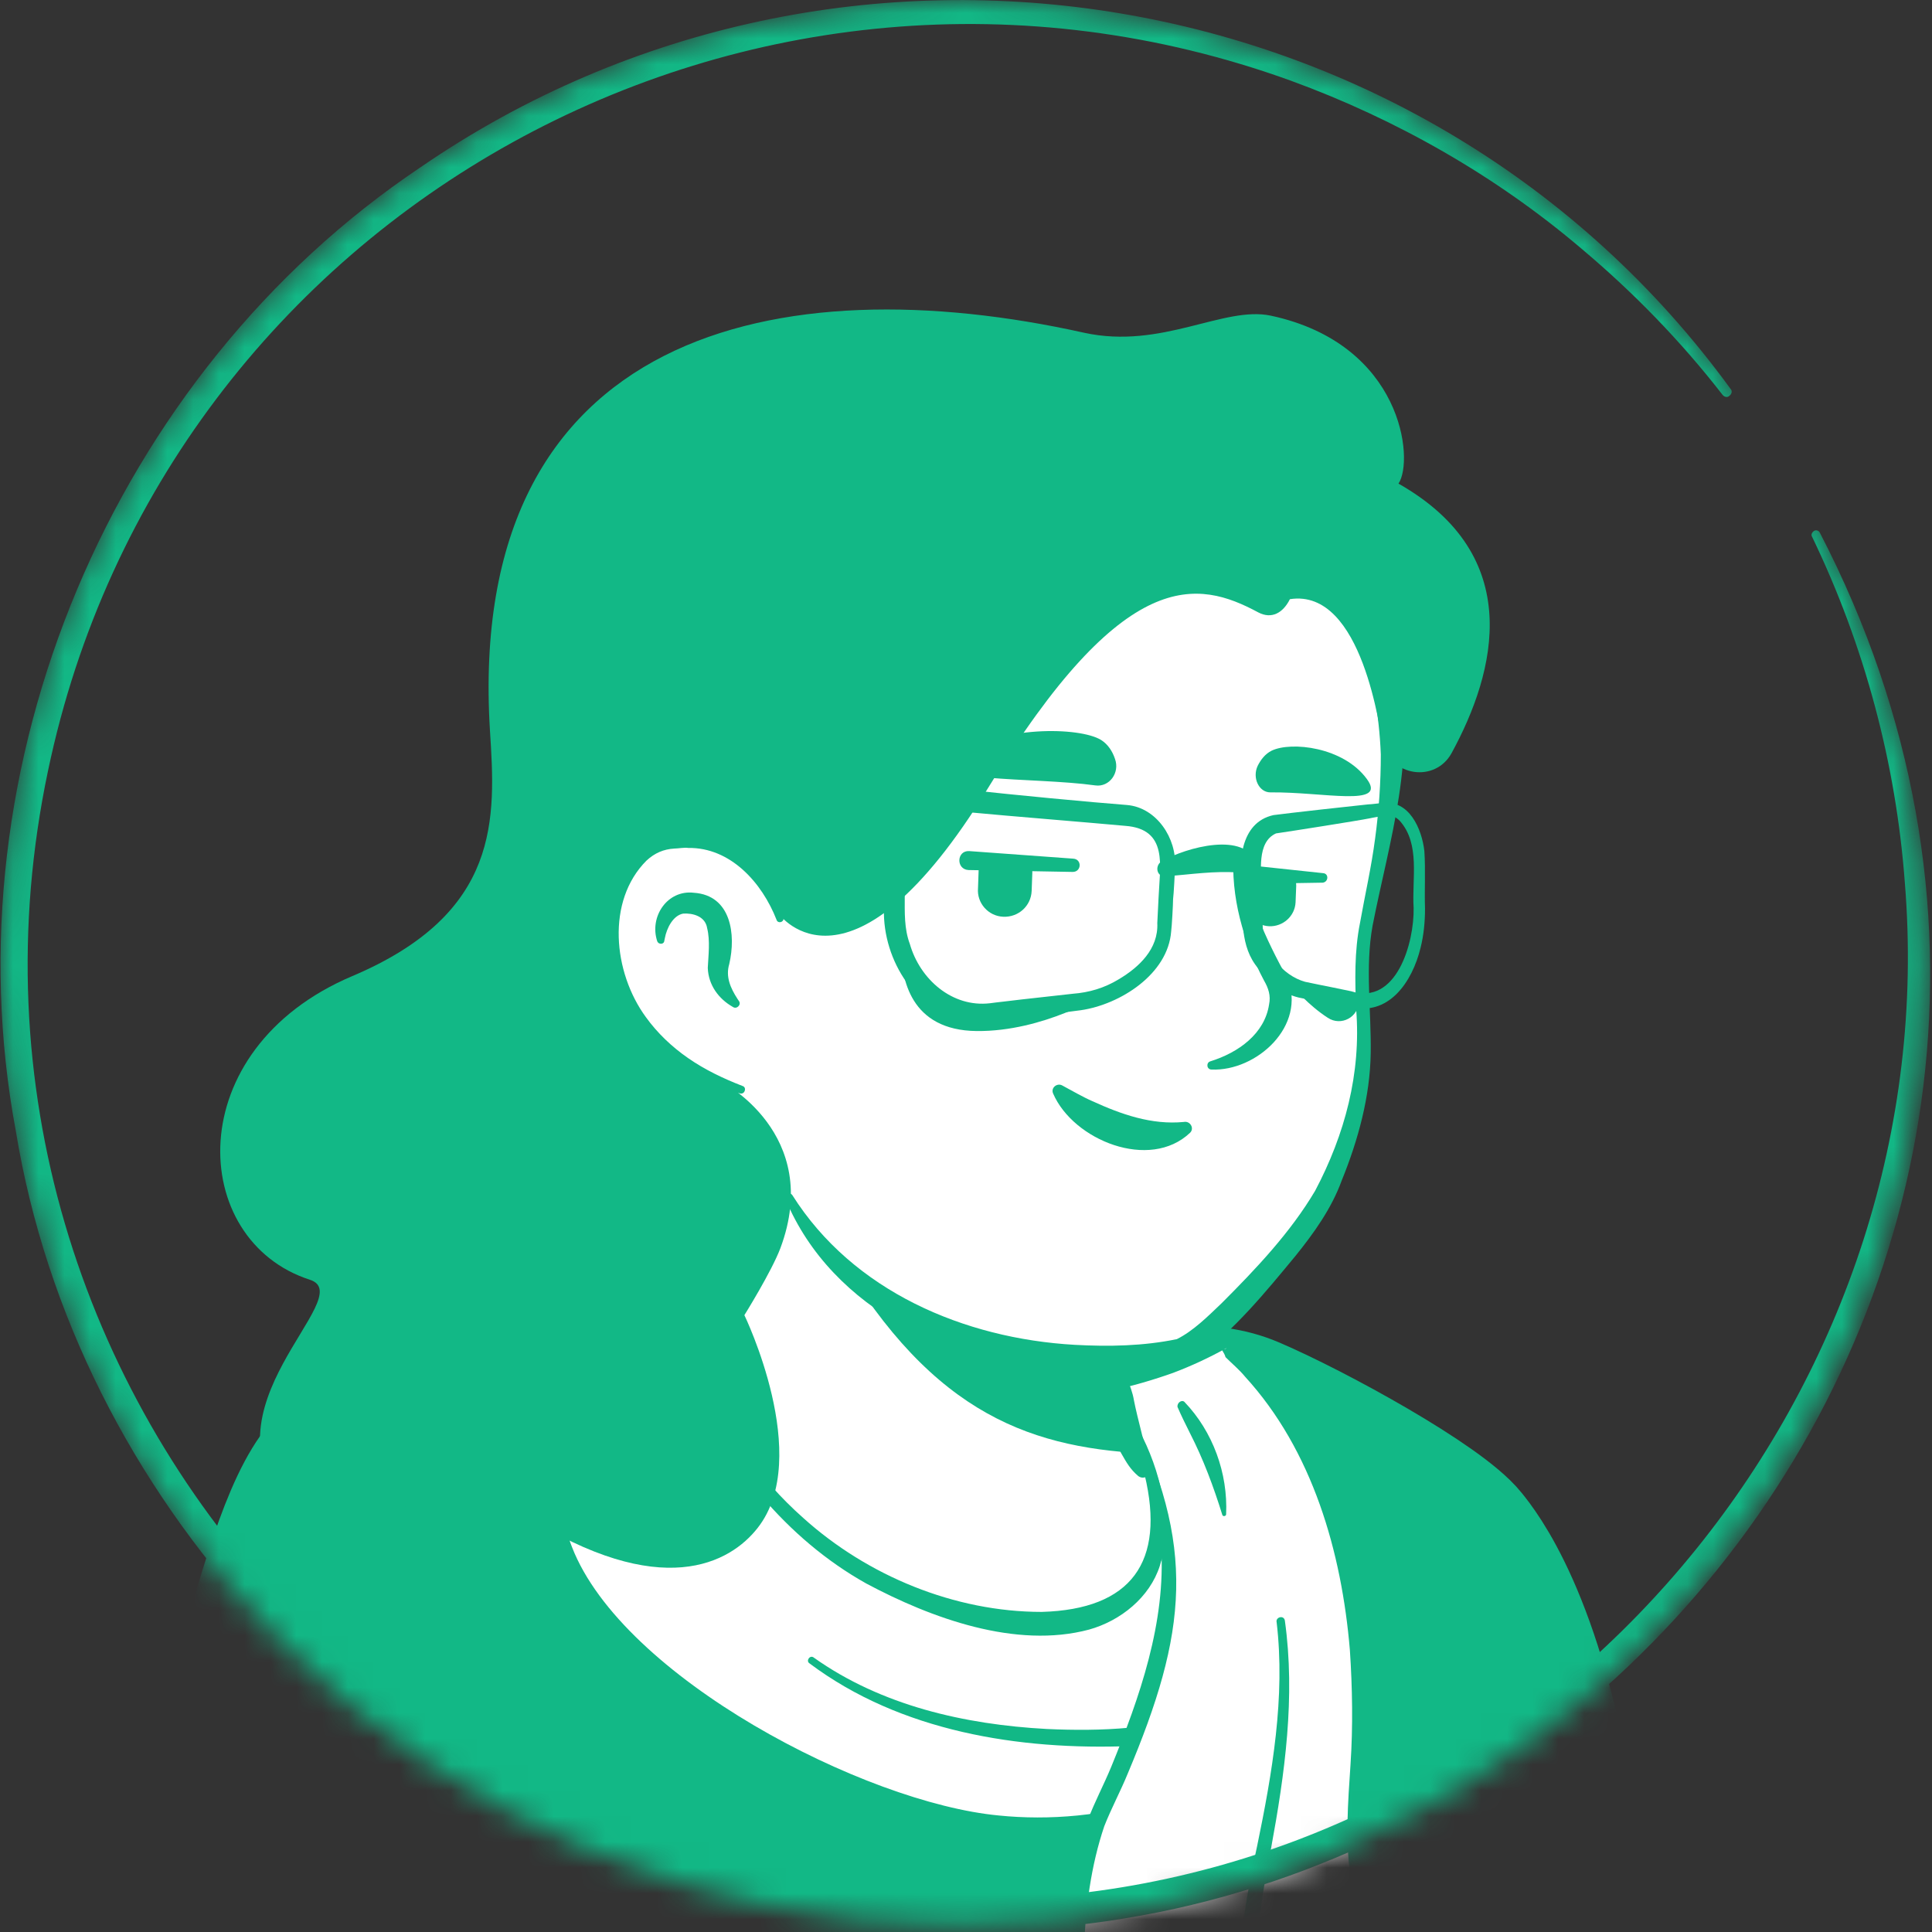 <svg width="75" height="75" viewBox="0 0 75 75" fill="none" xmlns="http://www.w3.org/2000/svg">
<rect x="0" y="0" width="75" height="75" fill="#333333" stroke="none"/>
<mask id="mask0_22_1241" style="mask-type:alpha" maskUnits="userSpaceOnUse" x="0" y="0" width="75" height="75">
<circle cx="37.377" cy="37.377" r="37.377" fill="#D9D9D9"/>
</mask>
<g mask="url(#mask0_22_1241)">
<path d="M57.868 68.235C57.696 68.358 57.5 68.48 57.328 68.603C57.132 68.725 56.961 68.848 56.765 68.946C56.593 69.044 56.446 69.142 56.275 69.24C56.25 69.265 56.226 69.265 56.201 69.289C55.637 69.632 55.049 69.951 54.461 70.245C54.289 70.343 54.093 70.441 53.922 70.515C53.922 70.515 53.897 70.539 53.873 70.539C53.676 70.637 53.48 70.735 53.284 70.833C52.892 71.029 52.476 71.201 52.083 71.373C51.887 71.471 51.667 71.544 51.471 71.618C51.275 71.691 51.054 71.789 50.858 71.863C50.662 71.936 50.441 72.034 50.245 72.108C50.245 72.108 50.245 72.108 50.221 72.108C50.025 72.181 49.804 72.255 49.608 72.328C49.167 72.475 48.701 72.623 48.26 72.77C48.113 72.819 47.941 72.868 47.794 72.917C47.328 73.064 46.863 73.186 46.397 73.284C46.226 73.333 46.054 73.358 45.858 73.407C45.417 73.505 44.951 73.603 44.51 73.701C44.412 73.725 44.338 73.725 44.24 73.75C44.093 73.775 43.922 73.799 43.775 73.823C43.554 73.848 43.358 73.897 43.137 73.922C43.039 73.946 42.941 73.946 42.843 73.971C42.721 73.995 42.574 74.02 42.426 74.02C42.034 74.069 41.618 74.118 41.226 74.167C41.103 74.191 40.956 74.191 40.833 74.216H40.809C40.637 74.24 40.466 74.24 40.294 74.265C40.123 74.289 39.951 74.289 39.779 74.289C39.681 74.289 39.559 74.314 39.461 74.314C39.265 74.314 39.093 74.338 38.922 74.338C38.676 74.338 38.456 74.363 38.211 74.363C37.966 74.363 37.745 74.363 37.5 74.363C37.328 74.363 37.157 74.363 36.985 74.363C26.642 74.216 17.353 69.828 10.711 62.868C10.711 62.868 10.711 62.843 10.686 62.843C9.951 62.181 10.588 58.652 13.554 56.422C17.279 53.603 26.201 51.838 26.201 51.838C26.201 51.838 29.657 51.275 42.476 53.946C49.976 55.515 55.686 57.794 58.873 63.971C59.534 65.245 60.196 67.206 57.868 68.235Z" fill="#12B886"/>
<path d="M42.549 53.676C47.255 54.632 52.279 55.662 56.152 58.775C57.451 59.828 58.309 61.373 59.02 62.868C59.363 63.603 59.706 64.363 59.976 65.172C60.123 65.711 60.343 66.323 60.221 66.961C60.196 67.132 60.049 67.353 59.927 67.475C59.363 68.039 58.75 68.382 58.137 68.823C54.534 71.323 50.392 73.088 46.103 74.02C36.544 76.103 26.201 74.485 17.794 69.461C15 67.77 12.427 65.711 10.221 63.284C9.976 62.99 9.976 62.5 9.976 62.181C10 61.446 10.196 60.735 10.441 60.074C11.03 58.554 11.789 57.034 13.088 55.98C14.02 55.343 15.025 54.804 16.054 54.363C19.289 52.99 22.696 52.034 26.201 51.642C26.495 51.618 26.544 52.034 26.25 52.083C22.892 52.77 19.559 53.799 16.446 55.196C15.319 55.76 14.118 56.25 13.211 57.132C12.353 58.064 11.74 59.216 11.25 60.392C10.931 61.103 10.711 62.23 10.809 62.794C12.353 64.632 14.167 66.25 16.128 67.647C26.863 75.147 43.162 75.637 54.583 69.387C55.613 68.823 56.618 68.186 57.574 67.525C58.039 67.206 58.529 66.936 58.897 66.569C58.922 66.544 58.897 66.569 58.897 66.593C58.897 66.618 58.873 66.642 58.873 66.642C58.897 66.348 58.799 65.956 58.677 65.564C58.235 64.142 57.525 62.647 56.765 61.348C55.564 59.412 53.529 58.186 51.471 57.206C50.049 56.544 48.554 56.029 47.034 55.539C45.515 55.049 43.971 54.632 42.427 54.265C42.034 54.167 42.157 53.603 42.549 53.676Z" fill="#12B886"/>
<path d="M28.554 54.055C28.554 54.055 28.064 51.016 27.23 51.188C25.245 51.653 18.824 53.001 14.902 55.109C14.044 55.575 13.431 55.942 12.696 56.629C11.348 57.903 10.417 61.212 9.289 65.232C6.887 73.835 4.02 83.344 4.02 83.344H66.005C66.005 83.344 62.132 78.712 60.907 70.526C59.755 62.83 57.475 60.06 57.083 59.57C56.005 58.222 51.054 55.501 48.652 54.472C44.975 52.903 41.275 56.188 40.221 56.114C38.358 56.065 28.554 54.055 28.554 54.055Z" fill="#12B886" stroke="#12B886" stroke-width="5.126" stroke-miterlimit="10" stroke-linecap="round" stroke-linejoin="round"/>
<path d="M16.152 83.369L15.049 74.276" stroke="white" stroke-width="3" stroke-miterlimit="10" stroke-linecap="round" stroke-linejoin="round"/>
<path d="M58.971 71.188C58.971 71.188 58.235 72.977 58.456 74.766C58.677 76.555 59.314 79.178 58.407 83.369" stroke="white" stroke-width="3" stroke-miterlimit="10" stroke-linecap="round" stroke-linejoin="round"/>
<path d="M25.711 48.712C25.711 48.712 23.946 49.349 23.627 49.692C23.309 50.036 23.162 50.256 23.162 50.256C23.162 50.256 22.279 51.236 21.789 53.614C21.569 54.619 22.083 56.261 21.691 57.56C20.564 61.163 25.907 66.702 34.73 69.962C41.422 72.438 48.799 70.183 49.828 65.526C50.809 61.041 50.221 59.006 49.755 57.56C48.824 54.766 48.529 53.982 47.279 52.903C46.495 52.217 45.956 53.639 43.015 54.447C42.108 54.692 41.005 54.889 39.583 54.938C31.127 55.256 30.931 50.134 29.657 48.786C29.363 48.491 27.696 48.001 25.711 48.712Z" fill="white"/>
<path d="M25.858 49.055C25.221 49.3 24.485 49.545 23.922 49.938C23.774 50.085 23.603 50.305 23.456 50.477C22.966 51.114 22.647 51.923 22.402 52.683C22.132 53.491 22.034 54.227 22.132 55.085C22.181 55.844 22.255 56.678 22.083 57.438C21.789 58.295 21.863 59.202 22.206 60.06C24.167 65.109 33.554 69.987 38.775 70.477C42.598 70.869 47.917 69.815 49.363 65.82C50.098 62.977 50.392 59.889 49.314 57.119C48.897 55.942 48.554 54.643 47.77 53.688C47.647 53.54 47.5 53.393 47.353 53.246L47.132 53.05C47.059 53.001 47.01 52.952 46.936 52.952C46.618 52.903 46.225 53.222 45.931 53.393C43.725 54.84 40.98 55.207 38.382 55.109C35.784 55.06 32.99 54.276 31.372 52.119C30.564 51.163 30.196 49.938 29.461 48.982L29.436 48.957L29.387 48.933C28.26 48.467 26.936 48.639 25.858 49.055ZM25.662 48.516C26.936 48.05 28.529 47.805 29.755 48.491C30.073 48.785 30.27 49.227 30.466 49.619C30.833 50.403 31.177 51.163 31.667 51.849C33.113 54.031 35.858 54.741 38.358 54.741C40.049 54.766 41.789 54.619 43.382 54.08C44.191 53.81 44.951 53.442 45.662 52.977C46.152 52.658 46.838 52.168 47.377 52.683C47.99 53.173 48.505 53.81 48.848 54.496C49.412 55.697 49.804 56.923 50.221 58.173C50.956 60.746 50.613 63.442 50.025 65.991C48.505 70.452 42.892 71.604 38.725 71.163C33.627 70.624 26.103 66.629 22.966 62.56C21.912 61.163 20.956 59.398 21.422 57.585C21.691 56.8 21.618 55.967 21.544 55.109C21.422 54.251 21.544 53.32 21.838 52.486C22.083 51.653 22.5 50.722 22.99 50.109C23.235 49.79 23.529 49.423 23.872 49.251C24.436 48.957 25.024 48.688 25.662 48.516Z" fill="#12B886"/>
<path d="M43.064 54.791C40.956 55.256 38.799 55.256 36.667 55.085C33.824 54.84 30.931 53.908 28.897 51.825C28.383 51.335 27.917 50.746 27.451 50.281C27.304 50.134 27.304 49.889 27.451 49.741C27.598 49.594 27.868 49.594 27.99 49.766C28.456 50.354 28.848 50.893 29.314 51.408C31.667 54.055 35.368 54.815 38.775 54.717C40.147 54.668 41.544 54.545 42.868 54.104C43.358 53.933 43.579 54.668 43.064 54.791Z" fill="#12B886"/>
<path d="M47.451 52.021C49.682 53.884 53.554 58.761 52.623 69.668C52.157 75.06 54.78 77.29 54.191 78.148C54.093 78.295 53.971 78.369 53.873 78.393C53.456 78.492 53.064 78.688 52.868 79.08C52.794 79.251 52.672 79.374 52.5 79.472C52.353 79.57 52.182 79.57 52.035 79.545C51.52 79.423 50.956 79.717 50.637 80.158C50.515 80.33 50.368 80.452 50.147 80.501C50 80.55 49.853 80.526 49.755 80.501C49.338 80.379 48.873 80.501 48.505 80.795C48.407 80.869 48.309 80.918 48.187 80.918C47.966 80.918 47.794 80.82 47.647 80.673C47.304 80.354 46.814 80.232 46.324 80.403C46.275 80.428 46.25 80.428 46.201 80.428C45.858 80.477 45.588 80.207 45.392 79.742C45.196 79.3 44.731 79.104 44.24 79.153C44.142 79.153 44.044 79.153 43.922 79.129C42.966 78.908 41.74 77.585 41.716 75.967C41.691 74.374 42.059 71.604 42.672 70.305C44.559 66.31 45.245 63.442 45.343 61.286C45.539 57.34 43.039 53.81 43.285 53.737C45.785 53.222 47.451 52.021 47.451 52.021Z" fill="white"/>
<path d="M47.451 51.653C48.088 51.996 48.603 52.634 49.093 53.173C51.618 56.188 52.672 60.134 52.966 64.006C53.064 65.501 53.088 67.021 52.966 68.516L52.892 69.643C52.721 71.457 52.892 73.32 53.505 75.035C53.75 75.722 54.044 76.384 54.338 77.094C54.51 77.487 54.632 78.075 54.265 78.418C54.142 78.59 53.873 78.638 53.652 78.712C53.431 78.785 53.235 78.908 53.113 79.104C52.917 79.521 52.476 79.888 51.985 79.79C51.618 79.692 51.226 79.864 50.956 80.134C50.686 80.501 50.319 80.82 49.828 80.746C49.51 80.673 49.191 80.624 48.873 80.795C48.75 80.844 48.652 80.942 48.554 81.016C48.26 81.188 47.892 81.138 47.623 80.967C47.427 80.844 47.377 80.722 47.206 80.648C46.961 80.526 46.642 80.501 46.373 80.599C45.76 80.795 45.319 80.256 45.123 79.766C44.951 79.398 44.485 79.325 44.118 79.374C43.848 79.374 43.578 79.276 43.333 79.153C42.279 78.565 41.593 77.462 41.446 76.261C41.373 75.109 41.52 73.982 41.691 72.854C41.814 72.119 41.985 71.359 42.23 70.648C42.5 69.938 42.843 69.3 43.137 68.59C44.24 65.893 45.27 62.977 45.074 60.011C44.877 57.977 44.118 56.065 43.162 54.276C43.064 54.055 42.819 53.663 43.162 53.541C44.51 53.222 45.809 52.658 46.961 51.874C47.157 51.8 47.279 51.653 47.451 51.653ZM47.427 52.389C47.476 52.389 47.525 52.389 47.574 52.364C47.647 52.315 47.598 52.34 47.598 52.34C46.936 52.707 46.25 53.026 45.539 53.295C44.853 53.541 43.873 53.835 43.309 53.933C43.358 53.908 43.407 53.859 43.407 53.786C43.456 53.982 43.701 54.423 43.775 54.619C46.495 60.036 46.078 63.393 43.775 68.859C43.505 69.521 43.137 70.207 42.868 70.893C42.353 72.413 42.132 74.08 42.083 75.697C42.01 76.947 42.794 78.418 44.02 78.761C44.069 78.761 44.093 78.761 44.142 78.761C44.534 78.737 44.927 78.81 45.245 79.055C45.417 79.178 45.564 79.374 45.662 79.594C45.76 79.815 45.882 80.109 46.127 80.06C46.667 79.888 47.279 79.962 47.721 80.354C47.892 80.526 48.015 80.624 48.235 80.55C48.529 80.33 48.873 80.158 49.265 80.134C49.583 80.085 49.902 80.33 50.196 80.134C50.343 80.036 50.417 79.888 50.539 79.766C50.907 79.398 51.446 79.153 51.985 79.276C52.328 79.374 52.525 79.104 52.647 78.835C52.892 78.467 53.309 78.271 53.726 78.173C54.093 78.026 53.922 77.609 53.824 77.29C53.554 76.629 53.235 75.918 52.99 75.207C52.745 74.496 52.549 73.761 52.451 73.001C52.206 71.531 52.328 69.987 52.427 68.491C52.525 67.021 52.5 65.526 52.402 64.055C52.083 60.256 50.956 56.31 48.333 53.442C48.113 53.173 47.819 52.928 47.574 52.683C47.549 52.585 47.5 52.511 47.427 52.389Z" fill="#12B886"/>
<path d="M43.897 67.781C39.559 67.952 34.951 67.217 31.422 64.57C31.274 64.472 31.446 64.227 31.593 64.349C34.216 66.212 37.451 66.947 40.637 67.119C41.691 67.168 42.794 67.168 43.824 67.07C44.338 67.021 44.412 67.732 43.897 67.781Z" fill="#12B886"/>
<path d="M45.981 54.423C47.084 55.575 47.672 57.192 47.598 58.785C47.598 58.859 47.476 58.884 47.451 58.81C47.108 57.707 46.716 56.653 46.201 55.648C46.03 55.305 45.858 54.962 45.711 54.619C45.687 54.447 45.883 54.325 45.981 54.423Z" fill="#12B886"/>
<path d="M48.652 80.648C47.672 77.756 48.162 74.594 48.799 71.678C49.387 68.835 49.902 65.869 49.559 62.977C49.51 62.781 49.828 62.683 49.877 62.903C50.294 65.869 49.877 68.859 49.338 71.776C49.044 73.222 48.824 74.668 48.799 76.114C48.775 77.511 48.848 78.982 49.363 80.305C49.534 80.795 48.873 81.114 48.652 80.648Z" fill="#12B886"/>
<path d="M22.083 54.692C22.941 56.506 23.971 58.344 25.441 59.717C25.564 59.815 25.417 60.036 25.27 59.913C23.603 58.614 22.427 56.825 21.397 55.011C21.201 54.57 21.887 54.227 22.083 54.692Z" fill="#12B886"/>
<path d="M45.221 60.232C43.873 63.81 40.049 63.59 37.108 62.192C37.01 62.143 36.961 62.045 37.01 61.947C37.059 61.849 37.157 61.8 37.255 61.849C37.941 62.119 38.652 62.364 39.363 62.486C41.495 62.952 43.799 62.266 44.51 60.036C44.632 59.545 45.343 59.766 45.221 60.232Z" fill="#12B886"/>
<path d="M44.853 60.196C44.338 62.721 41.005 64.24 35.392 61.961C29.559 59.608 27.034 53.995 26.397 52.328C29.853 45.858 27.451 41.373 27.451 41.373C35.416 40.686 42.377 50 42.377 50L43.456 54.608C43.554 55 43.75 55.343 44.044 55.588C44.559 56.495 45.171 58.578 44.853 60.196Z" fill="white"/>
<path d="M26.274 52.402C26.74 51.691 27.034 50.858 27.23 50.049C27.598 48.358 27.721 46.642 27.745 44.926V44.289C27.672 43.652 27.451 42.99 27.206 42.402C26.887 41.618 28.039 41.127 28.407 41.912C28.456 42.01 28.456 42.181 28.456 42.279C28.529 45.613 28.676 49.902 26.569 52.672C26.422 52.819 26.127 52.598 26.274 52.402Z" fill="#12B886"/>
<path d="M42.647 49.951C43.015 50.172 43.137 50.466 43.186 50.76C43.333 51.348 43.284 51.985 43.431 52.598C43.554 53.186 43.921 53.75 44.02 54.363C44.142 55 44.51 56.348 44.657 57.01C44.706 57.157 44.608 57.328 44.436 57.353C44.338 57.377 44.265 57.353 44.191 57.304C43.872 57.034 43.725 56.765 43.529 56.422C43.211 55.833 42.99 55.294 42.794 54.632C42.622 54.044 42.696 53.407 42.549 52.794C42.426 52.206 42.083 51.642 41.961 51.029C41.887 50.735 41.863 50.417 42.083 50.049C42.23 49.902 42.475 49.853 42.647 49.951Z" fill="#12B886"/>
<path d="M44.412 56.422C39.73 56.176 35.907 54.706 32.181 48.064C35.319 50.833 39.02 51.887 42.917 52.377L43.431 54.632C43.529 55.025 44.117 56.176 44.412 56.422Z" fill="#12B886"/>
<path d="M44.216 55.515C45.049 57.083 45.539 59.044 45.025 60.784C44.632 62.01 43.505 62.917 42.279 63.26C39.436 64.02 36.152 62.819 33.627 61.471C30.515 59.73 28.211 56.814 26.74 53.627C26.642 53.382 26.985 53.186 27.132 53.431C27.647 54.461 28.235 55.466 28.897 56.373C29.559 57.304 30.319 58.162 31.177 58.922C33.676 61.176 37.059 62.574 40.441 62.574C43.922 62.475 45.245 60.637 44.436 57.255C44.314 56.716 44.118 56.152 43.848 55.686C43.701 55.49 44.069 55.27 44.216 55.515Z" fill="#12B886"/>
<path d="M53.701 26.078C54.142 28.137 54.363 29.804 53.162 35.294C51.985 40.76 54.853 41.887 48.064 50.637C45.294 54.216 38.578 53.211 33.137 49.51C31.299 48.26 30.515 45.049 29.142 42.77C28.064 40.98 27.573 42.843 26.152 41.299C24.216 39.191 21.887 34.951 23.039 27.451C24.902 15.294 34.534 13.873 41.667 15.221C48.848 16.593 52.525 20.662 53.701 26.078Z" fill="white"/>
<path d="M27.377 43.48C26.814 42.525 26.078 41.691 25.392 40.809C24.73 39.902 24.191 38.897 23.75 37.868C20.833 30.711 21.961 20.637 29.118 16.422C32.083 14.706 35.662 14.289 38.995 14.559C46.127 15.073 52.672 18.358 54.216 25.907C55.049 29.24 53.922 32.672 53.284 35.931C52.99 37.549 53.235 39.216 53.211 40.882C53.186 42.574 52.721 44.265 52.083 45.833C51.691 46.912 51.005 47.868 50.294 48.75C49.118 50.172 47.941 51.618 46.446 52.721C46.103 52.966 45.49 53.088 45.074 53.137C43.922 53.309 42.794 53.358 41.642 53.284C37.132 53.088 32.304 50.907 30.49 46.544C30.417 46.373 30.662 46.25 30.76 46.397C33.113 50.123 37.426 51.961 41.716 52.206C43.039 52.279 44.387 52.255 45.686 51.985C46.324 51.667 46.887 51.103 47.426 50.588C48.75 49.265 50.098 47.843 51.054 46.225C52.206 44.044 52.843 41.667 52.647 39.191C52.598 38.088 52.574 36.936 52.794 35.833C52.99 34.73 53.235 33.676 53.382 32.549C53.529 31.471 53.603 30.368 53.603 29.289C53.48 26.128 52.451 22.868 50.441 20.417C46.005 14.902 35.515 13.456 29.608 17.23C25.882 19.534 24.142 23.848 23.578 28.039C22.721 33.064 22.966 38.015 26.961 41.667L28.137 42.892C28.603 43.431 27.77 44.069 27.377 43.48Z" fill="#12B886"/>
<path d="M30.27 35.686C30.27 35.686 29.51 32.01 25.931 32.451C22.843 32.843 21.765 40.245 28.774 42.304" fill="white"/>
<path d="M28.456 39.093C27.892 38.775 27.5 38.235 27.476 37.574C27.5 37.083 27.573 36.52 27.451 36.029C27.378 35.564 26.887 35.441 26.52 35.466C26.127 35.539 25.882 36.029 25.809 36.422C25.809 36.446 25.784 36.52 25.784 36.544C25.76 36.667 25.564 36.667 25.515 36.544C25.196 35.588 25.907 34.534 26.936 34.657C28.382 34.755 28.578 36.275 28.309 37.426C28.162 37.917 28.358 38.358 28.628 38.775L28.677 38.848C28.799 38.995 28.603 39.191 28.456 39.093Z" fill="#12B886"/>
<path d="M48.064 33.088C48.431 34.828 49.118 36.446 49.975 37.966C50.735 39.828 48.774 41.593 47.034 41.52C46.838 41.52 46.814 41.25 46.985 41.201C48.088 40.858 49.093 40.123 49.265 38.995C49.338 38.652 49.24 38.358 49.069 38.064C48.26 36.544 47.77 34.804 47.892 33.088C47.892 32.966 48.064 32.966 48.064 33.088Z" fill="#12B886"/>
<path d="M30.147 35.711C29.583 34.265 28.358 32.892 26.716 32.917C26.569 32.892 26.323 32.941 26.176 32.941C25.76 32.966 25.417 33.113 25.098 33.407C23.529 34.975 23.799 37.745 25.073 39.485C25.515 40.098 26.078 40.637 26.716 41.078C27.353 41.52 28.064 41.863 28.823 42.157C28.995 42.206 28.922 42.475 28.75 42.451C27.108 42.108 25.539 41.299 24.461 39.951C22.794 37.941 22.451 34.583 24.436 32.623C24.877 32.23 25.49 31.936 26.103 31.936C26.299 31.936 26.593 31.887 26.789 31.936C27.819 31.985 28.799 32.5 29.436 33.309C30 33.995 30.319 34.828 30.417 35.662C30.417 35.809 30.196 35.858 30.147 35.711Z" fill="#12B886"/>
<path d="M46.201 43.971C44.632 45.466 41.667 44.265 40.882 42.451C40.784 42.23 41.029 42.034 41.226 42.132C41.642 42.353 42.01 42.574 42.402 42.745C43.529 43.26 44.706 43.676 45.956 43.554C46.201 43.505 46.373 43.799 46.201 43.971Z" fill="#12B886"/>
<path d="M40.074 33.848C40.074 33.873 40.074 33.897 40.074 33.897L40.049 34.583C40.025 35.172 39.534 35.613 38.946 35.588C38.358 35.564 37.917 35.049 37.966 34.485L37.99 33.799C37.99 33.677 38.039 33.529 38.088 33.431L40.049 33.529C40.049 33.627 40.074 33.726 40.074 33.848Z" fill="#12B886"/>
<path d="M50.319 34.387L50.294 35.025C50.27 35.564 49.804 35.98 49.265 35.956C48.725 35.931 48.309 35.466 48.333 34.926L48.358 34.289C48.358 34.167 48.382 34.044 48.431 33.946L50.27 34.02C50.294 34.142 50.319 34.265 50.319 34.387Z" fill="#12B886"/>
<path d="M42.524 30.49C43.064 30.564 43.48 30 43.284 29.461C43.186 29.167 43.014 28.897 42.745 28.726C41.912 28.211 38.799 28.162 37.157 29.338C35.686 30.417 40.073 30.147 42.524 30.49Z" fill="#12B886"/>
<path d="M49.314 30.76C48.872 30.76 48.603 30.196 48.823 29.73C48.946 29.485 49.117 29.265 49.363 29.142C50.122 28.774 52.157 28.995 53.064 30.245C53.872 31.348 51.348 30.735 49.314 30.76Z" fill="#12B886"/>
<path d="M41.642 33.848L37.598 33.775C37.108 33.75 37.132 33.015 37.622 33.039L41.666 33.333C42.01 33.358 41.985 33.848 41.642 33.848Z" fill="#12B886"/>
<path d="M51.348 34.265L48.358 34.314C47.868 34.314 47.843 33.603 48.333 33.578C48.358 33.578 48.358 33.578 48.382 33.578L51.373 33.897C51.593 33.922 51.569 34.24 51.348 34.265Z" fill="#12B886"/>
<path d="M48.848 23.774C49.363 24.044 49.804 23.799 50.074 23.26C52.917 22.819 53.578 28.505 53.676 28.848C53.995 30.147 55.711 30.392 56.348 29.24C58.088 26.054 59.216 21.569 54.289 18.774C54.902 17.868 54.461 13.358 49.338 12.255C47.5 11.863 45.098 13.578 42.083 12.917C30.294 10.294 18.064 12.794 19.02 28.358C19.24 31.765 19.461 35.441 13.676 37.892C6.961 40.735 7.304 48.162 12.034 49.681C13.995 50.319 7.524 54.73 11.299 58.652C13.26 60.711 16.765 56.544 20.319 58.799C25.686 62.206 28.358 60.662 29.412 59.314C31.569 56.569 28.897 51.054 28.897 51.054C28.897 51.054 29.951 49.363 30.294 48.456C31.961 43.995 27.99 41.985 27.99 41.985C21.863 39.632 22.966 32.794 25.956 32.402C29.093 32.01 30.073 34.804 30.245 35.49C30.245 35.49 33.015 39.314 38.358 30.588C43.652 21.887 46.52 22.524 48.848 23.774Z" fill="#12B886"/>
<path d="M42.819 38.603C42.819 38.603 40.515 40.049 37.917 40.025C35.319 40 35 37.966 34.975 36.863C34.975 36.863 35.319 38.456 36.887 39.044C38.431 39.632 42.819 38.603 42.819 38.603Z" fill="#12B886"/>
<path d="M50.22 38.333C50.22 38.333 50.784 39.02 51.544 39.51C52.059 39.853 52.745 39.485 52.745 38.873C52.745 38.873 51.323 38.946 50.22 38.333Z" fill="#12B886"/>
<path d="M43.676 32.059C42.353 31.936 39.02 31.667 37.745 31.544L36.765 31.471C35.956 31.422 35.319 32.108 35.171 32.892C35.122 33.137 35.122 33.554 35.122 33.799V34.804C35.122 35.417 35.098 36.054 35.319 36.642C35.711 38.015 36.961 39.118 38.431 38.946C38.578 38.922 39.485 38.824 39.657 38.799L41.642 38.578C42.279 38.529 42.867 38.358 43.431 38.015C44.215 37.549 44.975 36.838 44.926 35.833L44.975 34.853C45.024 33.627 45.367 32.181 43.676 32.059ZM43.75 31.25C44.902 31.348 45.686 32.549 45.613 33.652C45.613 33.799 45.564 34.73 45.539 34.902C45.539 35.098 45.49 35.98 45.465 36.152C45.343 37.819 43.48 38.995 41.961 39.216C41.176 39.314 39.534 39.534 38.75 39.632C38.554 39.657 38.284 39.681 38.088 39.706C37.99 39.706 37.77 39.681 37.671 39.681C35.588 39.412 34.265 37.279 34.314 35.294C34.314 34.975 34.314 34.142 34.314 33.799C34.314 33.627 34.314 33.186 34.338 33.015C34.412 32.157 34.877 31.323 35.662 30.858C36.005 30.662 36.421 30.564 36.838 30.588L37.843 30.686C39.069 30.833 42.451 31.152 43.75 31.25Z" fill="#12B886"/>
<path d="M49.436 31.642C49.975 31.569 52.623 31.274 53.113 31.226C53.235 31.226 53.554 31.177 53.652 31.177C54.706 31.029 55.196 32.181 55.294 33.039C55.343 33.799 55.294 34.534 55.319 35.27C55.319 35.784 55.27 36.299 55.147 36.789C54.828 38.113 53.897 39.51 52.353 39.069C51.985 38.995 51.25 38.897 50.907 38.824L50.539 38.75C49.828 38.627 49.24 38.137 48.848 37.598C48.113 36.74 48.26 35.588 48.186 34.559C48.088 33.529 48.113 31.936 49.436 31.642ZM49.534 32.353C48.774 32.696 48.971 33.848 48.971 34.534L49.02 36.005C49.044 36.936 49.779 37.868 50.662 38.113C50.882 38.162 51.495 38.284 51.74 38.333L52.451 38.48C54.216 39.044 54.902 36.593 54.877 35.245C54.804 34.118 55.147 32.77 54.338 31.863C54.142 31.667 53.946 31.618 53.725 31.667C53.603 31.691 53.284 31.74 53.186 31.765C52.696 31.863 50.049 32.279 49.534 32.353Z" fill="#12B886"/>
<path d="M34.706 33.922C34.51 34.363 34.338 34.314 33.995 34.314L33.284 34.289C32.377 34.24 31.372 34.167 30.466 34.044C29.975 33.971 29.461 33.897 28.971 33.775C28.774 33.725 28.652 33.529 28.701 33.333C28.75 33.162 28.897 33.039 29.069 33.064L30.49 33.137L31.912 33.186C32.377 33.211 33.578 33.235 34.044 33.26C34.289 33.26 34.51 33.284 34.755 33.211C34.853 33.186 34.951 33.235 34.975 33.333C35 33.382 34.975 33.407 34.975 33.456L34.706 33.922Z" fill="#12B886"/>
<path d="M45.147 33.407C46.029 32.917 48.358 32.23 48.799 33.554C48.995 33.897 48.48 34.216 48.26 33.873C48.26 33.922 48.137 33.873 48.088 33.873C47.157 33.799 46.201 33.946 45.27 34.02C44.877 34.069 44.804 33.554 45.147 33.407Z" fill="#12B886"/>
<path d="M70.637 20.662C85.515 49.314 59.363 81.642 28.186 73.75C14.191 70.27 2.941 58.137 0.613 43.897C-2.034 29.73 4.363 14.51 16.323 6.495C32.721 -4.779 55.441 -1.029 67.181 15.098C67.255 15.172 67.23 15.294 67.132 15.368C67.059 15.441 66.936 15.417 66.863 15.319C65.245 13.235 63.407 11.348 61.397 9.657C58.088 6.838 54.216 4.632 50.123 3.137C29.289 -4.412 6.422 8.137 1.863 29.927C-3.284 54.338 17.476 76.814 42.23 73.456C61.324 71.054 75.515 53.431 73.946 34.265C73.603 29.632 72.377 25.049 70.343 20.833C70.294 20.76 70.343 20.662 70.417 20.613C70.49 20.564 70.588 20.588 70.637 20.662Z" fill="#12B886"/>
</g>
</svg>

